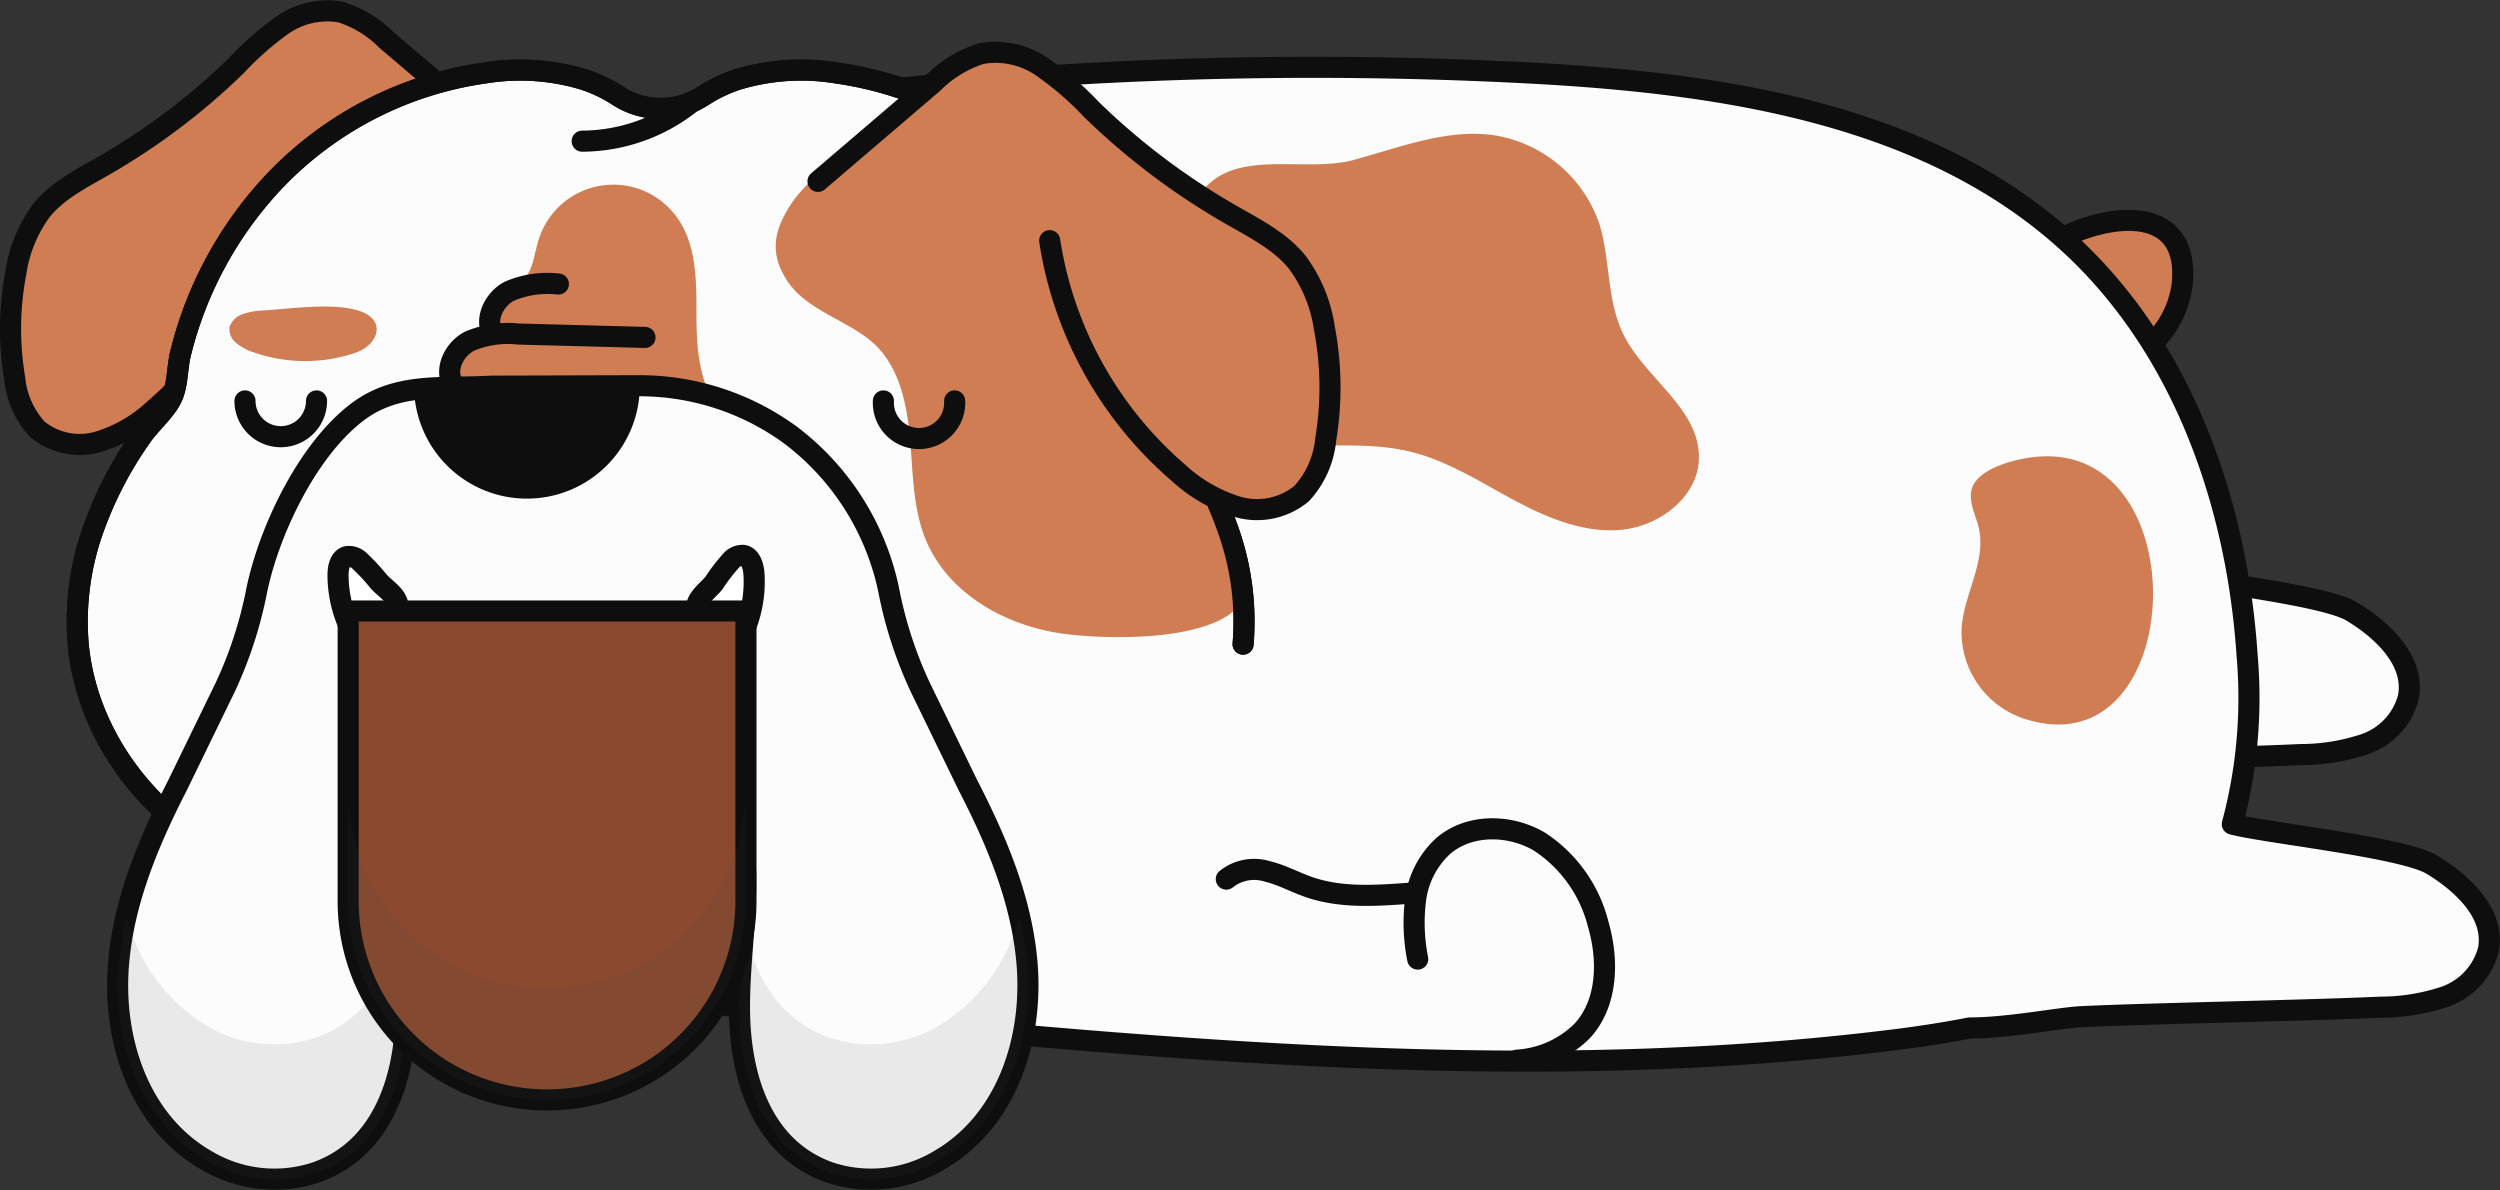 <svg xmlns="http://www.w3.org/2000/svg" viewBox="0 0 236.95 112.79"><rect x="0" y="0" width="236.95" height="112.79" fill="#333333" stroke="none"/><defs><style>.cls-1,.cls-3{fill:#d07d53;}.cls-1,.cls-2,.cls-4,.cls-6,.cls-7{stroke:#0e0e0e;stroke-linecap:round;stroke-linejoin:round;stroke-width:2px;}.cls-2{fill:#fcfcfc;}.cls-4{fill:none;}.cls-5{fill:#444;opacity:0.1;}.cls-6{fill:#fff;}.cls-7{fill:#8b4a30;}.cls-8{fill:#0e0e0e;}</style></defs><title>doggo3_1</title><g id="Layer_2" data-name="Layer 2"><g id="Layer_1-2" data-name="Layer 1"><path class="cls-1" d="M206.81,27.11a9.54,9.54,0,0,1-2.49,5.13c-2.87,3.25-7.77,5.23-12,3.72-3.49-1.24-4.92-4.21-3.45-7.61C191.59,22.06,208.09,15.89,206.81,27.11Z"/><path class="cls-2" d="M222.87,57.94c-2.76-1.65-15.77-3-18.89-3.83.24-.82.44-1.66.62-2.5a32,32,0,0,1-14.41-3.71c-4.88-.43-9.71-1.78-13.11-4.29a54.7,54.7,0,0,0-7.83-4.79A114.74,114.74,0,0,0,150,34.09c-11.31-1.2-22.69-1.5-34-2-14-.59-28.11-.87-42,.51A173.63,173.63,0,0,0,50.12,39a28.44,28.44,0,0,1-15.39.69c.06.84.13,1.68.22,2.51,1,8.84,4.1,18,11.16,23.41,6.48,5,15.08,5.92,23.21,6.7,34.24,3.29,68.81,6.57,102.94,2.27,2.26-.29,4.56-.64,6.85-1.09,3.77,0,8.66-1,10.66-1.07,6.08-.3,22.17-.6,28.25-.9a19.28,19.28,0,0,0,6.15-1,6.43,6.43,0,0,0,4.09-4.4C228.94,62.67,225.86,59.73,222.87,57.94Z"/><path class="cls-2" d="M230.47,81.94c-2.76-1.65-15.78-3-18.89-3.83a46.24,46.24,0,0,0,1.4-16c-.95-14.3-6-28.81-16.44-38.64C183.07,10.79,163.28,7.88,144.8,6.91A389.3,389.3,0,0,0,74.2,9.64l-7.68,10c-8.86,3.17-16,10.39-20,18.91s-5,18.24-4,27.59c1,8.84,4.1,18,11.16,23.41,6.48,5,15.09,5.92,23.22,6.7,34.23,3.29,68.81,6.57,102.93,2.27,2.26-.29,4.57-.64,6.85-1.09,3.78,0,8.66-1,10.66-1.07,6.09-.3,22.17-.6,28.26-.9a19.32,19.32,0,0,0,6.15-1,6.45,6.45,0,0,0,4.09-4.4C236.54,86.67,233.45,83.73,230.47,81.94Z"/><path class="cls-1" d="M47,12.61,36.63,3.79a10.64,10.64,0,0,0-4.35-2.65,7.43,7.43,0,0,0-5.53,1.25A28.76,28.76,0,0,0,22.4,6.22a63,63,0,0,1-12.59,9.5c-2.1,1.2-4.33,2.33-5.86,4.2a13.07,13.07,0,0,0-2.44,5.91,28.06,28.06,0,0,0-.12,10,8.36,8.36,0,0,0,2.14,4.85,6.29,6.29,0,0,0,5.79,1.19,13.51,13.51,0,0,0,5.29-3.06A34.3,34.3,0,0,0,26.16,17.93"/><path class="cls-2" d="M117.82,61.05a25.86,25.86,0,0,0-1.48-11,35.91,35.91,0,0,0-4.54-8.71c-.84-1.21-2.33-2.45-2.92-3.78-.49-1.13-.45-2.76-.75-4a36.38,36.38,0,0,0-9.22-16.7,34.09,34.09,0,0,0-19.6-9.94,20.87,20.87,0,0,0-9.4.61,13.66,13.66,0,0,0-3.25,1.55,7.42,7.42,0,0,1-8.09,0,13.66,13.66,0,0,0-3.25-1.55,20.87,20.87,0,0,0-9.4-.61,34.12,34.12,0,0,0-19.61,9.94,36.45,36.45,0,0,0-9.21,16.7c-.3,1.23-.26,2.86-.76,4-.58,1.33-2.07,2.57-2.91,3.78a36.3,36.3,0,0,0-4.55,8.71,26,26,0,0,0-1.47,11c.8,8.71,6.77,16.43,14.4,20.1s16.64,3.53,24.59.69c6.32-2.26,12.35-6.5,15.09-12.84a20.32,20.32,0,0,0,1.12-3.44A21.29,21.29,0,0,0,63.74,69c2.74,6.34,8.77,10.58,15.09,12.84"/><path class="cls-3" d="M33.73,33.42a14.79,14.79,0,0,1-9.61,0,5.22,5.22,0,0,1-1.72-.9A1.69,1.69,0,0,1,21.75,31a2,2,0,0,1,1.31-1.25,7.19,7.19,0,0,1,2-.33c2.5-.16,6.57-.76,9,.05C36.65,30.31,35.89,32.65,33.73,33.42Z"/><path class="cls-4" d="M65.61,9.64a16.65,16.65,0,0,1-10.43,3.74"/><path class="cls-4" d="M23.22,38A3.38,3.38,0,1,0,30,38"/><path class="cls-4" d="M133.62,84.66c-3.22.24-6.54.47-9.58-.59-1.31-.46-2.54-1.14-3.89-1.47a4.25,4.25,0,0,0-3.92.72"/><path class="cls-3" d="M43.31,32.3c.74-.48,1.83-.34,2.44-1s.34-1.86.77-2.71c.58-1.13,2.16-1.25,3.09-2.11s1-2.35,1.4-3.61a7.41,7.41,0,0,1,13-2.47c2,2.58,2,6.08,2,9.31s.2,6.76,2.31,9.22c.8,1,1.94,1.85,1.9,3.1a3.78,3.78,0,0,1-1.71,2.55C66,46.72,63.31,49,60,49.37A17.51,17.51,0,0,1,54,48.72c-3.31-.75-6.68-1.53-9.59-3.28-1.75-1-6-4.3-4.89-6.77.4-.93,1.48-1.52,2-2.39C42.23,35.08,42,33.12,43.31,32.3Z"/><path class="cls-4" d="M42.91,36.36c-.79-1.39.15-3.25,1.55-4a9.21,9.21,0,0,1,4.67-.7l12,.32"/><path class="cls-4" d="M46.7,31.62c-.79-1.38.14-3.24,1.54-4a9.14,9.14,0,0,1,4.68-.7"/><path class="cls-4" d="M115.44,47.76a37.24,37.24,0,0,0-3.64-6.42c-.84-1.21-2.33-2.45-2.92-3.78-.49-1.13-.45-2.76-.75-4a36.38,36.38,0,0,0-9.22-16.7,34.09,34.09,0,0,0-19.6-9.94,20.87,20.87,0,0,0-9.4.61,13.66,13.66,0,0,0-3.25,1.55,7.42,7.42,0,0,1-8.09,0,13.66,13.66,0,0,0-3.25-1.55,20.87,20.87,0,0,0-9.4-.61,34.12,34.12,0,0,0-19.61,9.94,36.45,36.45,0,0,0-9.21,16.7c-.3,1.23-.26,2.86-.76,4-.58,1.33-2.07,2.57-2.91,3.78a36.3,36.3,0,0,0-4.55,8.71,26,26,0,0,0-1.47,11c.8,8.71,6.77,16.43,14.4,20.1s16.64,3.53,24.59.69c6.32-2.26,12.35-6.5,15.09-12.84a20.32,20.32,0,0,0,1.12-3.44A21.29,21.29,0,0,0,63.74,69c2.74,6.34,8.77,10.58,15.09,12.84"/><path class="cls-2" d="M46.58,36.6c-4.66.27-8.89-.4-12.65,2.41-4.7,3.52-8.38,11.13-9.59,16.91a39.27,39.27,0,0,1-3,9.23l-4.5,9.25c-2.74,5.35-5.13,11-5.61,17-.58,7.19,1.95,15,8.48,18.66a12.54,12.54,0,0,0,10.16,1.09c6.52-2.25,8.55-9.11,8.62-15.36,0-5-.93-10.07-.47-15.09s2.75-10.32,7.3-12.37c1.78-.8,3.78-1,5.5-2,1.52-.82,2.81-2.47,2.66-4.12l.81-.07.81.07c-.16,1.65,1.13,3.3,2.65,4.12,1.72.92,3.72,1.16,5.5,2,4.55,2.05,6.85,7.35,7.31,12.37s-.52,10-.47,15.09c.06,6.25,2.09,13.11,8.61,15.36a12.54,12.54,0,0,0,10.16-1.09c6.53-3.67,9.06-11.47,8.49-18.66-.48-6-2.87-11.67-5.62-17l-4.5-9.25a39.27,39.27,0,0,1-3-9.23A24.76,24.76,0,0,0,75,41.29a24.27,24.27,0,0,0-14.55-4.73Z"/><path class="cls-5" d="M29.86,98.37A12.54,12.54,0,0,1,19.7,97.29,16.76,16.76,0,0,1,12,86.81a31.15,31.15,0,0,0-.73,4.61c-.58,7.19,1.95,15,8.48,18.66a12.54,12.54,0,0,0,10.16,1.09c6.52-2.25,8.55-9.11,8.62-15.36,0-2.75-.25-5.49-.43-8.23C37.17,92.31,34.8,96.67,29.86,98.37Z"/><path class="cls-5" d="M96.6,86.81a16.76,16.76,0,0,1-7.75,10.48,12.54,12.54,0,0,1-10.16,1.08c-4.94-1.7-7.3-6.06-8.18-10.79-.19,2.74-.46,5.48-.43,8.23.06,6.25,2.09,13.11,8.61,15.36a12.54,12.54,0,0,0,10.16-1.09c6.53-3.67,9.06-11.47,8.49-18.66A32.55,32.55,0,0,0,96.6,86.81Z"/><path class="cls-6" d="M69.3,53.13a1.43,1.43,0,0,1,1.15-.49c.67.11.92.93,1,1.6a11.7,11.7,0,0,1-.66,4.87,1,1,0,0,1-.37.54,1,1,0,0,1-.78,0c-1.16-.39-4.21-.7-3.54-2.48.28-.74,1.1-1.32,1.58-1.93A17.42,17.42,0,0,1,69.3,53.13Z"/><path class="cls-6" d="M34.08,53.16a1.45,1.45,0,0,0-1.18-.41c-.66.16-.85,1-.86,1.66a11.7,11.7,0,0,0,1,4.81.94.94,0,0,0,.41.52,1,1,0,0,0,.77-.09c1.14-.47,4.16-1,3.37-2.71-.33-.72-1.19-1.25-1.7-1.83A19.42,19.42,0,0,0,34.08,53.16Z"/><path class="cls-7" d="M33,57.91H70.7a0,0,0,0,1,0,0V85.42a18.83,18.83,0,0,1-18.83,18.83h0A18.83,18.83,0,0,1,33,85.42V57.91a0,0,0,0,1,0,0Z"/><path class="cls-5" d="M51.87,93.7A18.83,18.83,0,0,1,33,74.87V85.42a18.83,18.83,0,0,0,37.66,0V74.87A18.83,18.83,0,0,1,51.87,93.7Z"/><path class="cls-8" d="M60.64,36.56a10.7,10.7,0,0,1-21.4,0Z"/><path class="cls-3" d="M101.12,60.11C95.58,59.45,90,56.43,87.8,51.29c-1.28-3-1.26-6.44-1.55-9.72s-1-6.77-3.42-9-6.51-3.15-8.32-6.11C73,24,73.31,22,74.83,19.57s4.46-4.5,6.75-6.19c4.94-3.65,8.83-9,14.81-7.69,3.07.7,6.7,4.78,9.17,6.71,4.44,3.48,8.93,5.84,13.37,9.32,2,1.55,4.49,2.84,5.85,5A16.83,16.83,0,0,1,127,35.23c.11,3.28-.35,6.76-2.32,9.39s-5.82,4.06-8.7,2.47c1.56,3,4,8.86.42,11.23S105.18,60.59,101.12,60.11Z"/><path class="cls-4" d="M83.73,38a3.38,3.38,0,1,0,6.75,0"/><path class="cls-4" d="M117.82,61.05a25.86,25.86,0,0,0-1.48-11c-.27-.78-.57-1.54-.9-2.29"/><path class="cls-4" d="M143.82,100.48A9.57,9.57,0,0,0,150,97.67c2.39-2.64,2.47-6.69,1.47-10.1a13.19,13.19,0,0,0-5.53-7.78c-2.79-1.67-6.66-1.74-9.14.38a8.34,8.34,0,0,0-2.62,5,17.53,17.53,0,0,0,.19,5.73"/><path class="cls-3" d="M128.26,15.17c4.46-1.2,9-3.05,13.54-2.32a12.64,12.64,0,0,1,9.82,8.47c1,3.35.67,7.09,2.19,10.25,2,4.24,7.26,7.09,7.21,11.79,0,3.63-3.62,6.46-7.23,6.84s-7.15-1.11-10.35-2.83-6.32-3.74-9.85-4.58c-5.79-1.38-12.22.52-17.62-2a12.46,12.46,0,0,1-6.8-8.57c-1.16-5.33,1.55-11.33,5.54-14.9C118.05,14.36,124,16.31,128.26,15.17Z"/><path class="cls-4" d="M77.53,17.19l10.9-9.32A11.33,11.33,0,0,1,93,5.08,7.77,7.77,0,0,1,98.86,6.4a30,30,0,0,1,4.61,4,65.94,65.94,0,0,0,13.29,10c2.21,1.27,4.57,2.46,6.18,4.44a13.83,13.83,0,0,1,2.58,6.23,30.09,30.09,0,0,1,.13,10.58,8.82,8.82,0,0,1-2.27,5.12,6.62,6.62,0,0,1-6.11,1.26,14.58,14.58,0,0,1-5.59-3.23A36.3,36.3,0,0,1,99.49,22.81"/><path class="cls-3" d="M191.65,68.05a8.66,8.66,0,0,1-5.73-8.48c.21-3.25,2.36-6.36,1.63-9.53-.29-1.23-1-2.46-.67-3.68s1.85-2,3.19-2.45C208.68,38,208.24,73.76,191.65,68.05Z"/></g></g></svg>